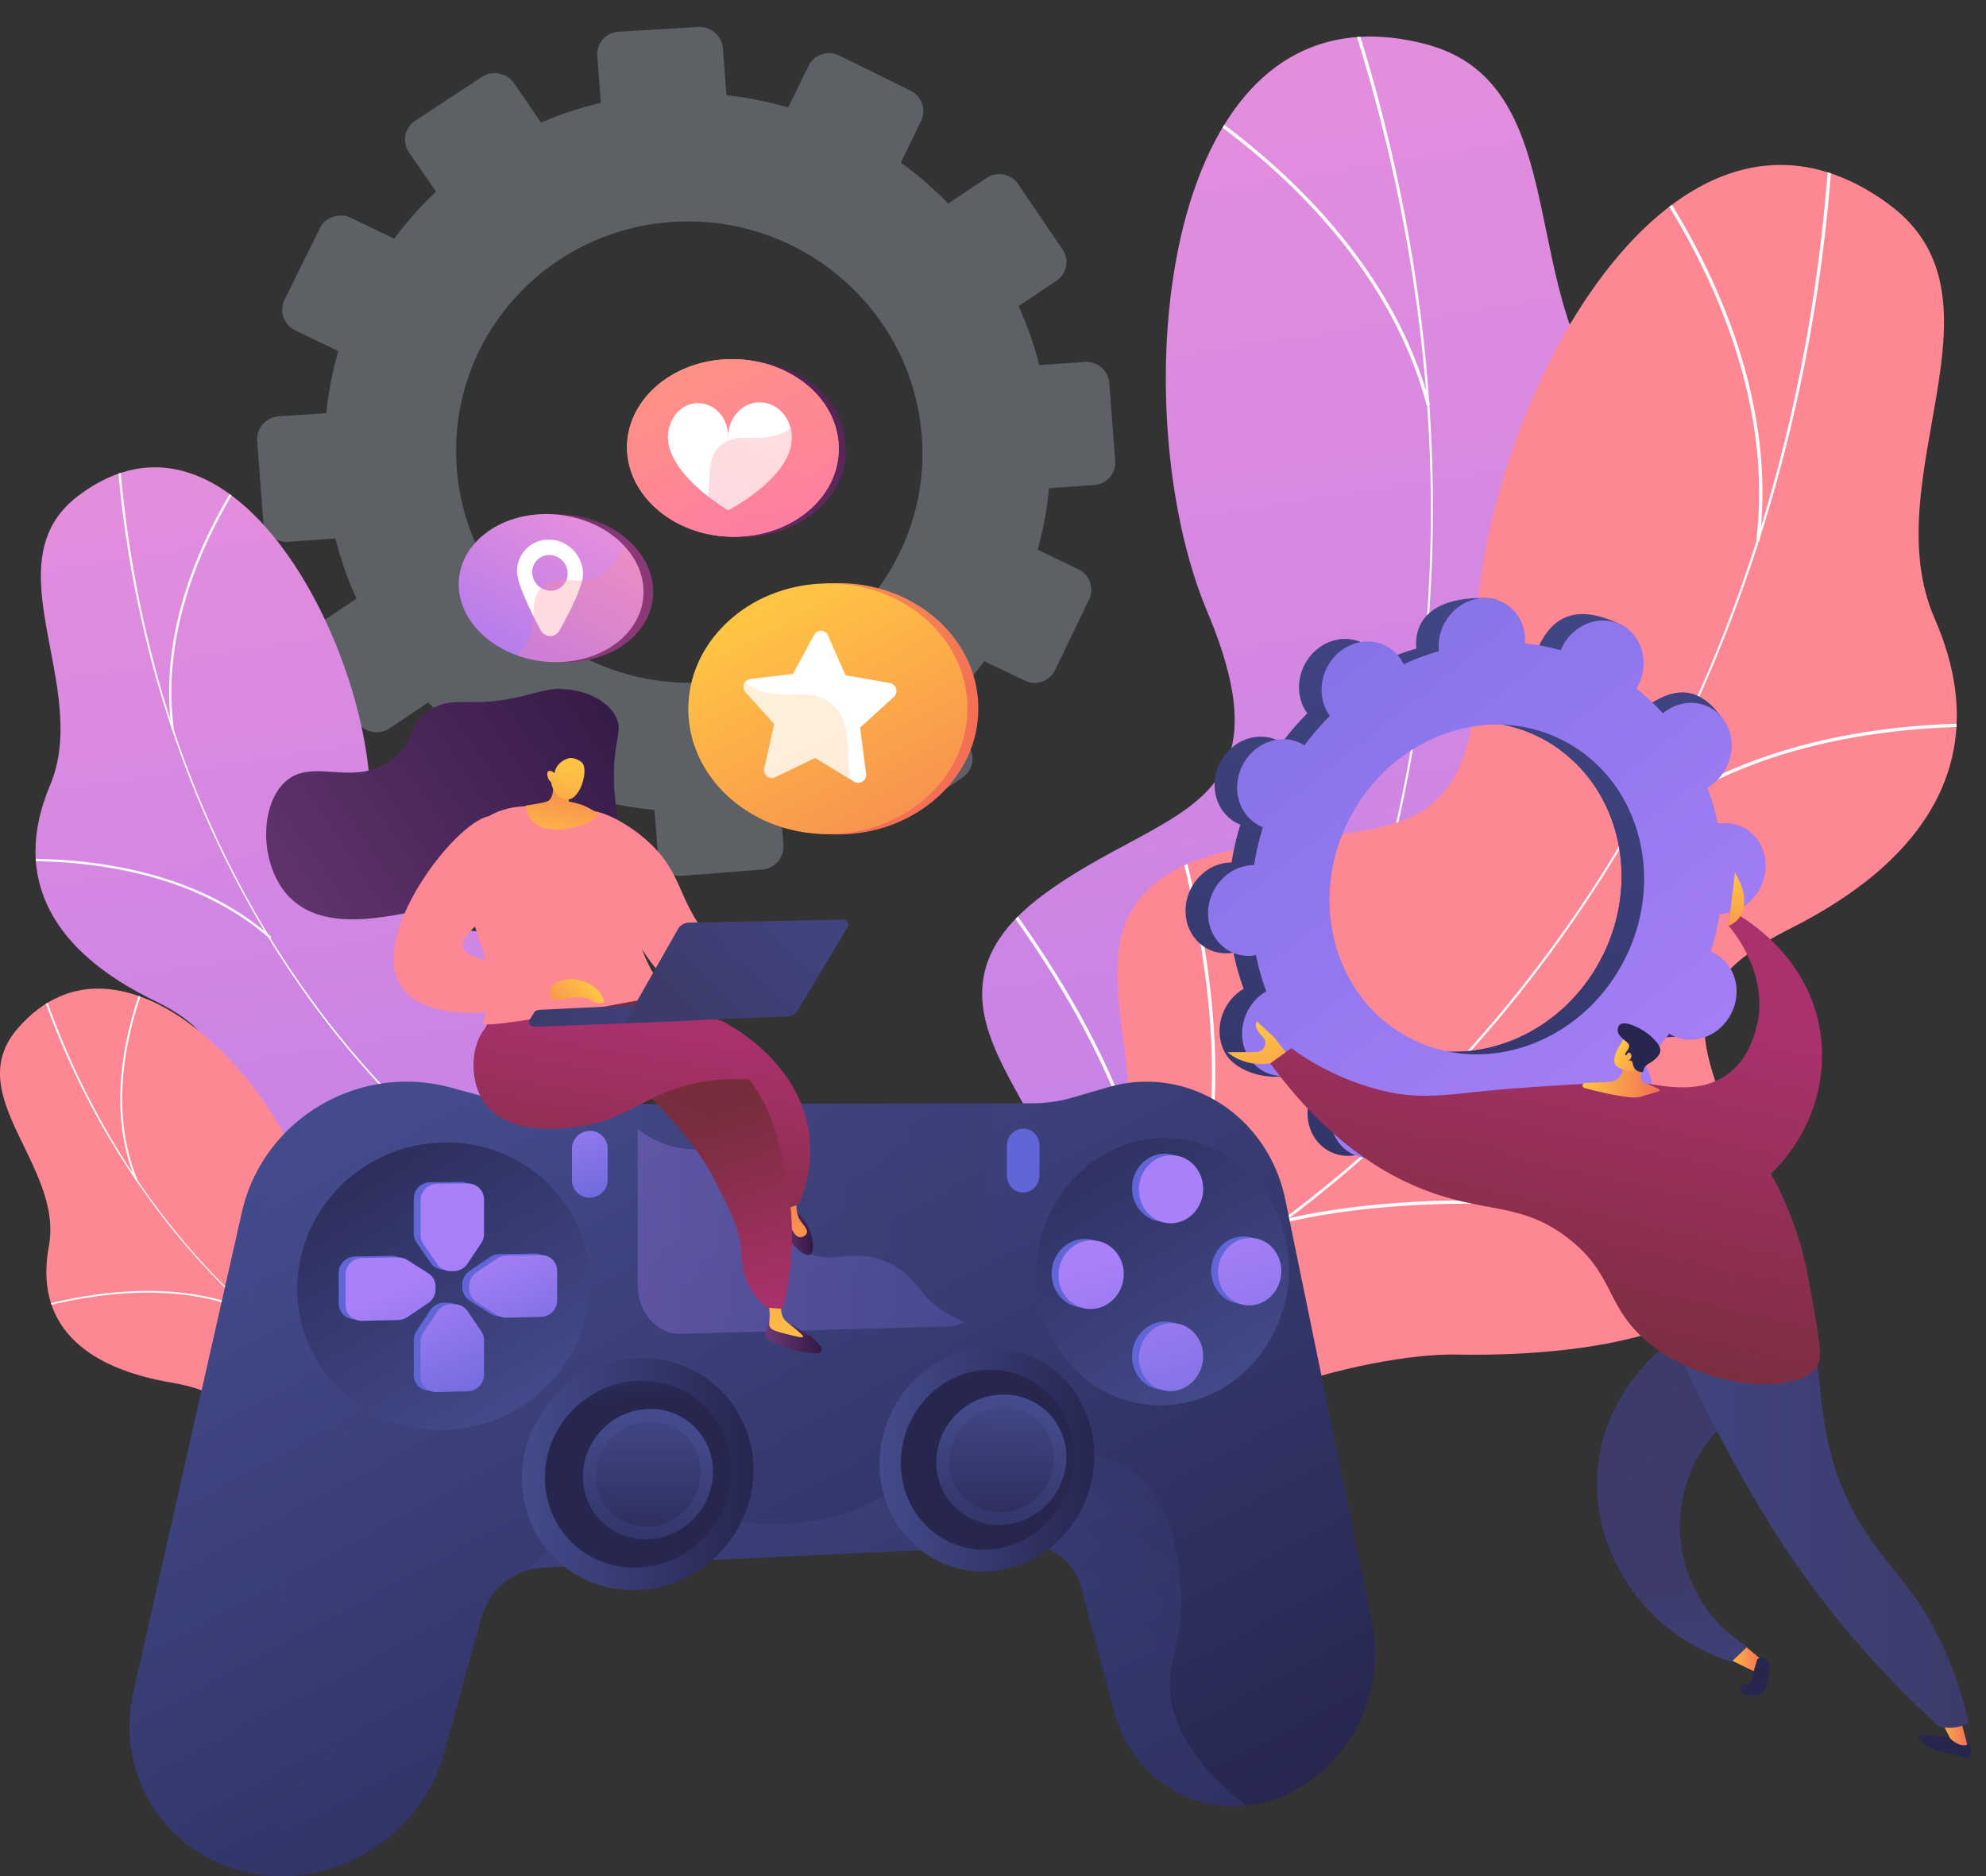 <svg xmlns="http://www.w3.org/2000/svg" xmlns:xlink="http://www.w3.org/1999/xlink" viewBox="0 0 2820.6 2663.99"><rect x="0" y="0" width="2820.6" height="2663.99" fill="#333333" stroke="none"/><defs><style>.cls-1{fill:url(#linear-gradient);}.cls-2{fill:#fe8794;}.cls-3{fill:none;}.cls-4{fill:url(#linear-gradient-2);}.cls-5{isolation:isolate;}.cls-6{fill:#bfc8d6;}.cls-21,.cls-30,.cls-38,.cls-44,.cls-45,.cls-6,.cls-74,.cls-75,.cls-83,.cls-89{opacity:0.3;}.cls-21,.cls-30,.cls-34,.cls-38,.cls-44,.cls-45,.cls-6,.cls-74,.cls-83,.cls-89{mix-blend-mode:multiply;}.cls-7,.cls-75{mix-blend-mode:soft-light;}.cls-8{clip-path:url(#clip-path);}.cls-9{fill:#fcfdfe;}.cls-10{clip-path:url(#clip-path-2);}.cls-11{clip-path:url(#clip-path-3);}.cls-12{clip-path:url(#clip-path-4);}.cls-13{clip-path:url(#clip-path-5);}.cls-14{fill:url(#linear-gradient-5);}.cls-15{fill:url(#linear-gradient-6);}.cls-16{fill:url(#linear-gradient-7);}.cls-17{fill:url(#linear-gradient-8);}.cls-18{fill:#26264f;}.cls-19{fill:url(#linear-gradient-9);}.cls-20{fill:url(#linear-gradient-10);}.cls-21{fill:url(#linear-gradient-11);}.cls-22{fill:url(#linear-gradient-12);}.cls-23{fill:url(#linear-gradient-13);}.cls-24{fill:url(#linear-gradient-14);}.cls-25{fill:url(#linear-gradient-15);}.cls-26{fill:url(#linear-gradient-16);}.cls-27{fill:url(#linear-gradient-17);}.cls-28{fill:url(#linear-gradient-18);}.cls-29{fill:url(#linear-gradient-19);}.cls-30{fill:url(#linear-gradient-20);}.cls-31{fill:url(#linear-gradient-21);}.cls-32{fill:url(#linear-gradient-22);}.cls-33{fill:#fff;}.cls-34{opacity:0.2;}.cls-35{fill:url(#linear-gradient-23);}.cls-36{fill:url(#linear-gradient-24);}.cls-37{fill:url(#linear-gradient-25);}.cls-39{fill:url(#linear-gradient-27);}.cls-40{fill:url(#linear-gradient-28);}.cls-41{fill:url(#linear-gradient-29);}.cls-42{fill:url(#linear-gradient-30);}.cls-43{fill:url(#linear-gradient-31);}.cls-44{fill:url(#linear-gradient-32);}.cls-45{fill:url(#linear-gradient-33);}.cls-46{fill:url(#linear-gradient-34);}.cls-47{fill:url(#linear-gradient-35);}.cls-48{fill:url(#linear-gradient-36);}.cls-49{fill:url(#linear-gradient-37);}.cls-50{fill:url(#linear-gradient-38);}.cls-51{fill:url(#linear-gradient-39);}.cls-52{fill:url(#linear-gradient-40);}.cls-53{fill:url(#linear-gradient-41);}.cls-54{fill:url(#linear-gradient-42);}.cls-55{fill:url(#linear-gradient-43);}.cls-56{fill:url(#linear-gradient-44);}.cls-57{fill:url(#linear-gradient-45);}.cls-58{fill:url(#linear-gradient-46);}.cls-59{fill:url(#linear-gradient-47);}.cls-60{fill:url(#linear-gradient-48);}.cls-61{fill:url(#linear-gradient-49);}.cls-62{fill:url(#linear-gradient-50);}.cls-63{fill:url(#linear-gradient-51);}.cls-64{fill:url(#linear-gradient-52);}.cls-65{fill:url(#linear-gradient-53);}.cls-66{fill:url(#linear-gradient-54);}.cls-67{fill:url(#linear-gradient-55);}.cls-68{fill:url(#linear-gradient-56);}.cls-69{fill:url(#linear-gradient-57);}.cls-70{fill:url(#linear-gradient-58);}.cls-71{fill:url(#linear-gradient-59);}.cls-72{fill:url(#linear-gradient-60);}.cls-73{fill:url(#linear-gradient-61);}.cls-74{fill:url(#linear-gradient-62);}.cls-75{fill:url(#linear-gradient-63);}.cls-76{fill:url(#linear-gradient-64);}.cls-77{fill:url(#linear-gradient-65);}.cls-78{fill:url(#linear-gradient-66);}.cls-79{fill:url(#linear-gradient-67);}.cls-80{fill:url(#linear-gradient-68);}.cls-81{fill:url(#linear-gradient-69);}.cls-82{fill:url(#linear-gradient-70);}.cls-83{fill:url(#linear-gradient-71);}.cls-84{fill:url(#linear-gradient-72);}.cls-85{fill:url(#linear-gradient-73);}.cls-86{fill:url(#linear-gradient-74);}.cls-87{fill:url(#linear-gradient-75);}.cls-88{fill:url(#linear-gradient-76);}.cls-89{fill:url(#linear-gradient-77);}.cls-90{fill:url(#linear-gradient-78);}</style><linearGradient id="linear-gradient" x1="419.23" y1="686.34" x2="835.53" y2="3347.7" gradientUnits="userSpaceOnUse"><stop offset="0" stop-color="#e38ddd"/><stop offset="1" stop-color="#9571f6"/></linearGradient><linearGradient id="linear-gradient-2" x1="1690.41" y1="164.11" x2="2301.28" y2="4069.27" xlink:href="#linear-gradient"/><clipPath id="clip-path" transform="translate(0 -14.28)"><path class="cls-1" d="M877.73,2003.63c15.3-3,46-22.85,51.82-31.33,39-56.46,118.78-157.43,110-229.42-1.49-12.29-57.35-20.32-65.79-31.16-34.37-13.76-47.15-16.41-73.4-45.54-77.49-86,75.85-266.12-118.57-314-142.41-35.06-257.41,20.4-255.87-197.39S331,552.54,111.38,718.05c-126,95,18.85,271.1-40.31,411.33-56.22,133.25,5.19,236.26,147.33,305.29s72.5,133.23,40.23,258.55c-38.76,150.53,189.84,162.56,295.85,159.11C639.86,1849.56,859.11,1900.08,877.73,2003.63Z"/></clipPath><clipPath id="clip-path-2" transform="translate(0 -14.28)"><path class="cls-2" d="M875.73,2259.31c11.68-5.3,32.51-26.18,35.62-33.6,20.7-49.38,65.83-139.77,45.53-190.75-3.47-8.71-49.6-3.13-58.34-9.35-30-3-40.72-2.35-67.09-18.33-77.84-47.15,11.43-210.64-152.82-205.84-120.3,3.52-201.95,67.77-241-92.21s-267.19-401.5-412.1-235.11c-83.16,95.48,65.2,194.87,43.84,309.8-20.3,109.22,47.83,172.13,174.2,193.57s82.57,82.8,79.94,181.28c-3.15,118.31,181.79,80.23,265.88,55.95C657.12,2195.17,841.71,2187.22,875.73,2259.31Z"/></clipPath><clipPath id="clip-path-3" transform="translate(0 -14.28)"><rect class="cls-3" x="1111.74" y="251.38" width="1963.91" height="1471.46" transform="translate(1091.87 3073.8) rotate(-89.6)"/></clipPath><clipPath id="clip-path-4" transform="translate(0 -14.28)"><path class="cls-4" d="M1712.71,2198.75c-21.87,4.45-73.37-5.13-85.77-13.16-82.49-53.47-243.43-143.53-271.22-243.66-4.75-17.1,64.85-58.29,70.08-77.26,38-37,53.48-47.52,72.31-100.47,55.59-156.32-246-311-14.7-480.71,169.44-124.34,352.08-113.78,230.9-401.4S1643.13-22.25,2024.49,76.85c218.87,56.87,123.32,369.38,278.39,522.74,147.35,145.74,122.35,315.76-28.14,484.94s-23.14,216.11,88.15,364.44c133.68,178.17-162.52,319.15-304.81,372.57C1943.49,1864.56,1680.73,2051.41,1712.71,2198.75Z"/></clipPath><clipPath id="clip-path-5" transform="translate(0 -14.28)"><path class="cls-2" d="M1608.17,2160.44c-22-4-66.28-31.89-74.83-43.94-56.87-80.17-173.12-223.36-161.92-326.67,1.92-17.65,81.81-30.18,93.69-45.88,49-20.36,67.25-24.38,104.32-66.62,109.45-124.68-113.61-379.89,164.08-452.08,203.4-52.88,369.2,24.45,362.94-287.58s268.22-866.58,585.92-633.51c182.33,133.77-22,388.8,65.39,588.63,83,189.89-3.06,338.62-205.44,440.17s-101.4,192.25-52.83,371.21c58.33,215-269,236.45-421,233.48C1946.15,1935.25,1632.92,2011.72,1608.17,2160.44Z"/></clipPath><linearGradient id="linear-gradient-5" x1="2174.63" y1="642.72" x2="1909.24" y2="2405.9" gradientUnits="userSpaceOnUse"><stop offset="0" stop-color="#444b8c"/><stop offset="1" stop-color="#26264f"/></linearGradient><linearGradient id="linear-gradient-6" x1="2352.88" y1="669.55" x2="2087.49" y2="2432.73" xlink:href="#linear-gradient-5"/><linearGradient id="linear-gradient-7" x1="2423.53" y1="1672.24" x2="1284.98" y2="230.09" gradientUnits="userSpaceOnUse"><stop offset="0" stop-color="#aa80f9"/><stop offset="1" stop-color="#6165d7"/></linearGradient><linearGradient id="linear-gradient-8" x1="2453.26" y1="2353.89" x2="2501.21" y2="2353.89" gradientUnits="userSpaceOnUse"><stop offset="0" stop-color="#ffc444"/><stop offset="1" stop-color="#f36f56"/></linearGradient><linearGradient id="linear-gradient-9" x1="2437.2" y1="2445.89" x2="2419.32" y2="2261.97" gradientUnits="userSpaceOnUse"><stop offset="0" stop-color="#40447e"/><stop offset="1" stop-color="#3c3b6b"/></linearGradient><linearGradient id="linear-gradient-10" x1="2747.53" y1="2466.14" x2="2794.03" y2="2466.14" xlink:href="#linear-gradient-8"/><linearGradient id="linear-gradient-11" x1="2453.83" y1="2444.27" x2="2435.95" y2="2260.35" xlink:href="#linear-gradient-9"/><linearGradient id="linear-gradient-12" x1="2380.22" y1="2173.49" x2="2795.95" y2="2173.49" xlink:href="#linear-gradient-9"/><linearGradient id="linear-gradient-13" x1="2467.01" y1="1468.25" x2="2350.78" y2="1986.8" gradientUnits="userSpaceOnUse"><stop offset="0" stop-color="#ab316d"/><stop offset="1" stop-color="#792d3d"/></linearGradient><linearGradient id="linear-gradient-14" x1="2263.94" y1="1422.74" x2="2147.72" y2="1941.28" xlink:href="#linear-gradient-13"/><linearGradient id="linear-gradient-15" x1="2459.72" y1="1253.07" x2="2477.92" y2="1414.96" xlink:href="#linear-gradient-8"/><linearGradient id="linear-gradient-16" x1="1775.59" y1="1473.11" x2="1824.44" y2="1657.98" xlink:href="#linear-gradient-8"/><linearGradient id="linear-gradient-17" x1="2247.62" y1="1545.85" x2="2357.22" y2="1545.85" xlink:href="#linear-gradient-8"/><linearGradient id="linear-gradient-18" x1="2300.95" y1="1501.43" x2="2361.06" y2="1526.4" xlink:href="#linear-gradient-8"/><linearGradient id="linear-gradient-19" x1="2297.86" y1="1508.87" x2="2357.96" y2="1533.84" xlink:href="#linear-gradient-8"/><linearGradient id="linear-gradient-20" x1="2319.36" y1="1435.16" x2="2203.13" y2="1953.7" xlink:href="#linear-gradient-13"/><linearGradient id="linear-gradient-21" x1="925.8" y1="489.87" x2="1219.84" y2="1079.94" xlink:href="#linear-gradient-8"/><linearGradient id="linear-gradient-22" x1="1098.71" y1="877.44" x2="1384.32" y2="1407.16" xlink:href="#linear-gradient-8"/><linearGradient id="linear-gradient-23" x1="1020.28" y1="912.65" x2="1297.74" y2="1469.44" xlink:href="#linear-gradient-8"/><linearGradient id="linear-gradient-24" x1="1267.8" y1="110.6" x2="817.51" y2="1236.34" gradientUnits="userSpaceOnUse"><stop offset="0" stop-color="#311944"/><stop offset="1" stop-color="#893976"/></linearGradient><linearGradient id="linear-gradient-25" x1="984.94" y1="546.45" x2="1192.13" y2="930.72" gradientUnits="userSpaceOnUse"><stop offset="0" stop-color="#ff9085"/><stop offset="1" stop-color="#fb6fbb"/></linearGradient><linearGradient id="linear-gradient-27" x1="-2354.23" y1="568.39" x2="-2151.14" y2="975.94" gradientTransform="matrix(-1, 0, 0, 1, -1201.99, 0)" xlink:href="#linear-gradient-25"/><linearGradient id="linear-gradient-28" x1="663.23" y1="817.78" x2="861.84" y2="864.7" xlink:href="#linear-gradient-24"/><linearGradient id="linear-gradient-29" x1="-2030.75" y1="763.86" x2="-1860.49" y2="1079.65" gradientTransform="matrix(-1, 0, 0, 1, -1201.99, 0)" xlink:href="#linear-gradient"/><linearGradient id="linear-gradient-30" x1="-2080.65" y1="784.72" x2="-1913.81" y2="1119.55" gradientTransform="matrix(-1, 0, 0, 1, -1201.99, 0)" xlink:href="#linear-gradient-25"/><linearGradient id="linear-gradient-31" x1="693.9" y1="1531.52" x2="1389.3" y2="2822.95" xlink:href="#linear-gradient-5"/><linearGradient id="linear-gradient-32" x1="905.64" y1="1744.65" x2="1406.18" y2="1744.65" xlink:href="#linear-gradient-9"/><linearGradient id="linear-gradient-33" x1="1477.6" y1="2187.41" x2="1820.44" y2="1834.83" xlink:href="#linear-gradient-5"/><linearGradient id="linear-gradient-34" x1="746.68" y1="2030.71" x2="460.98" y2="1565.79" xlink:href="#linear-gradient-5"/><linearGradient id="linear-gradient-35" x1="741.26" y1="2107.54" x2="1070.01" y2="2107.54" xlink:href="#linear-gradient-5"/><linearGradient id="linear-gradient-36" x1="876.69" y1="1832.87" x2="894.87" y2="2001.7" xlink:href="#linear-gradient-5"/><linearGradient id="linear-gradient-37" x1="927.93" y1="2036.79" x2="897.09" y2="2321.38" xlink:href="#linear-gradient-5"/><linearGradient id="linear-gradient-38" x1="921.84" y1="2002.36" x2="919.03" y2="2246.29" xlink:href="#linear-gradient-5"/><linearGradient id="linear-gradient-39" x1="1249.2" y1="2087.01" x2="1554.18" y2="2087.01" xlink:href="#linear-gradient-5"/><linearGradient id="linear-gradient-40" x1="1369.18" y1="1779.84" x2="1387.36" y2="1948.66" xlink:href="#linear-gradient-5"/><linearGradient id="linear-gradient-41" x1="1429.81" y1="2016.31" x2="1398.97" y2="2300.9" xlink:href="#linear-gradient-5"/><linearGradient id="linear-gradient-42" x1="1423.72" y1="1981.87" x2="1420.91" y2="2225.8" xlink:href="#linear-gradient-5"/><linearGradient id="linear-gradient-43" x1="802.48" y1="1565.31" x2="864.82" y2="1746.47" xlink:href="#linear-gradient-7"/><linearGradient id="linear-gradient-44" x1="1354.48" y1="1375.38" x2="1416.82" y2="1556.54" xlink:href="#linear-gradient-7"/><linearGradient id="linear-gradient-45" x1="841.27" y1="1945.89" x2="791.27" y2="1897.85" xlink:href="#linear-gradient-7"/><linearGradient id="linear-gradient-46" x1="746.1" y1="2044.92" x2="696.1" y2="1996.87" xlink:href="#linear-gradient-7"/><linearGradient id="linear-gradient-47" x1="745.9" y1="2045.13" x2="695.9" y2="1997.08" xlink:href="#linear-gradient-7"/><linearGradient id="linear-gradient-48" x1="840.84" y1="1946.34" x2="790.84" y2="1898.29" xlink:href="#linear-gradient-7"/><linearGradient id="linear-gradient-49" x1="665.57" y1="1791.86" x2="770.76" y2="2015.23" xlink:href="#linear-gradient-7"/><linearGradient id="linear-gradient-50" x1="588.34" y1="1828.23" x2="693.53" y2="2051.6" xlink:href="#linear-gradient-7"/><linearGradient id="linear-gradient-51" x1="550.78" y1="1845.92" x2="655.97" y2="2069.29" xlink:href="#linear-gradient-7"/><linearGradient id="linear-gradient-52" x1="702.07" y1="1774.67" x2="807.26" y2="1998.04" xlink:href="#linear-gradient-7"/><linearGradient id="linear-gradient-53" x1="1760.7" y1="1998.66" x2="1456.82" y2="1502.57" xlink:href="#linear-gradient-5"/><linearGradient id="linear-gradient-54" x1="1900.23" y1="1947.58" x2="1832.06" y2="1879.4" xlink:href="#linear-gradient-7"/><linearGradient id="linear-gradient-55" x1="1781.08" y1="2066.73" x2="1712.9" y2="1998.55" xlink:href="#linear-gradient-7"/><linearGradient id="linear-gradient-56" x1="1782.83" y1="2064.98" x2="1714.65" y2="1996.81" xlink:href="#linear-gradient-7"/><linearGradient id="linear-gradient-57" x1="1897.57" y1="1950.24" x2="1829.4" y2="1882.06" xlink:href="#linear-gradient-7"/><linearGradient id="linear-gradient-58" x1="1680.73" y1="1763.15" x2="1803.45" y2="2183.91" xlink:href="#linear-gradient-7"/><linearGradient id="linear-gradient-59" x1="1616.67" y1="1781.83" x2="1739.39" y2="2202.59" xlink:href="#linear-gradient-7"/><linearGradient id="linear-gradient-60" x1="1543.52" y1="1803.16" x2="1666.24" y2="2223.93" xlink:href="#linear-gradient-7"/><linearGradient id="linear-gradient-61" x1="1752.22" y1="1742.29" x2="1874.94" y2="2163.06" xlink:href="#linear-gradient-7"/><linearGradient id="linear-gradient-62" x1="234.5" y1="1778.89" x2="929.9" y2="3070.33" xlink:href="#linear-gradient-5"/><linearGradient id="linear-gradient-63" x1="905.64" y1="1762.88" x2="1406.18" y2="1762.88" xlink:href="#linear-gradient-7"/><linearGradient id="linear-gradient-64" x1="-4649.33" y1="977.39" x2="-4054.27" y2="1381.58" gradientTransform="matrix(-1, 0, 0, 1, -3745.13, 0)" gradientUnits="userSpaceOnUse"><stop offset="0" stop-color="#311944"/><stop offset="1" stop-color="#6b3976"/></linearGradient><linearGradient id="linear-gradient-65" x1="-4912.5" y1="1911.5" x2="-4832.36" y2="1911.5" xlink:href="#linear-gradient-64"/><linearGradient id="linear-gradient-66" x1="-4874.71" y1="1943.08" x2="-4755.14" y2="1584.39" gradientTransform="matrix(-1, 0, 0, 1, -3745.13, 0)" xlink:href="#linear-gradient-8"/><linearGradient id="linear-gradient-67" x1="-4899.74" y1="1764.35" x2="-4850.73" y2="1764.35" xlink:href="#linear-gradient-64"/><linearGradient id="linear-gradient-68" x1="-4928.15" y1="1898.93" x2="-4848.12" y2="1658.84" gradientTransform="matrix(-1, 0, 0, 1, -3745.13, 0)" xlink:href="#linear-gradient-8"/><linearGradient id="linear-gradient-69" x1="-4829.54" y1="1494.43" x2="-4769.85" y2="1839.53" gradientTransform="matrix(-1, 0, 0, 1, -3745.13, 0)" xlink:href="#linear-gradient-13"/><linearGradient id="linear-gradient-70" x1="-4745.24" y1="1903.42" x2="-4660.36" y2="1634.8" gradientTransform="matrix(-1, 0, 0, 1, -3745.13, 0)" xlink:href="#linear-gradient-13"/><linearGradient id="linear-gradient-71" x1="-4745.23" y1="1903.42" x2="-4660.35" y2="1634.81" gradientTransform="matrix(-1, 0, 0, 1, -3745.13, 0)" xlink:href="#linear-gradient-13"/><linearGradient id="linear-gradient-72" x1="-4625.8" y1="1459.6" x2="-4566.24" y2="1803.9" gradientTransform="matrix(-1, 0, 0, 1, -3745.13, 0)" xlink:href="#linear-gradient-13"/><linearGradient id="linear-gradient-73" x1="5591.58" y1="401.72" x2="5596.98" y2="258.11" gradientTransform="translate(-4645.2 -167.93) rotate(10.28)" xlink:href="#linear-gradient-8"/><linearGradient id="linear-gradient-74" x1="5589.9" y1="274.94" x2="5587.59" y2="460.87" gradientTransform="translate(-4645.2 -167.93) rotate(10.28)" xlink:href="#linear-gradient-8"/><linearGradient id="linear-gradient-75" x1="-3217.79" y1="1455.1" x2="-2986.58" y2="1455.1" gradientTransform="matrix(-1, 0, 0, 1, -2235.14, 0)" xlink:href="#linear-gradient-9"/><linearGradient id="linear-gradient-76" x1="-3365.65" y1="1309.25" x2="-3214.06" y2="1459.63" gradientTransform="matrix(-1, 0, 0, 1, -2235.14, 0)" xlink:href="#linear-gradient-9"/><linearGradient id="linear-gradient-77" x1="-3365.65" y1="1309.25" x2="-3214.06" y2="1459.63" gradientTransform="matrix(-1, 0, 0, 1, -2235.14, 0)" xlink:href="#linear-gradient-9"/><linearGradient id="linear-gradient-78" x1="3869.6" y1="1409.51" x2="3792.74" y2="1481.94" gradientTransform="translate(-3031.74)" xlink:href="#linear-gradient-8"/></defs><g class="cls-5"><g id="Layer_2" data-name="Layer 2"><g id="Illustration"><path class="cls-6" d="M1540.94,528.2l-64.9,4.38a505.5,505.5,0,0,0-29.37-83.6l53.84-36.14a31.93,31.93,0,0,0,8.43-44.57l-62.79-92.39a32.56,32.56,0,0,0-44.89-9l-54.56,36.41a522.38,522.38,0,0,0-67.32-58.14l28.78-59.08c7.75-15.93,1-35.28-15.17-43.22L1191.88,93.12c-16.2-8-35.66-1.5-43.46,14.46l-29,59.26a518.72,518.72,0,0,0-87.66-17.35l-5-66.47a33.21,33.21,0,0,0-35.09-30.38l-113,6.66a32,32,0,0,0-30.34,34.34l5.06,66.66a513.87,513.87,0,0,0-85,28l-38.11-55.58a33.63,33.63,0,0,0-46-9.19l-94.58,62.12A32.07,32.07,0,0,0,581,230.82l38.25,55.58a511.1,511.1,0,0,0-59.35,66.87l-61.2-29.56c-16.57-8-36.49-1.38-44.49,14.8l-50.06,101.3c-8,16.22-1.05,35.84,15.57,43.81l60.75,29.16a500.34,500.34,0,0,0-17.11,88.11l-67.26,4.54c-18.41,1.24-32.24,16.88-30.87,34.94l8.56,112.88c1.37,18,17.42,31.63,35.83,30.33l66.71-4.69a505.68,505.68,0,0,0,29.93,85.37l-54.88,36.63a32.33,32.33,0,0,0-8.79,45.48l64.84,93.39a33.65,33.65,0,0,0,46.26,8.54l54.45-36.54a522.22,522.22,0,0,0,69.47,59l-28.45,58.21a32.34,32.34,0,0,0,15.47,43.54l103,48.5a33.33,33.33,0,0,0,44.08-15.4l28.09-57.67a518.2,518.2,0,0,0,89.79,16.37l4.83,63.75a32.56,32.56,0,0,0,35.21,29.82l112.85-8.9a32.66,32.66,0,0,0,30.14-34.88l-4.82-63.56a514.07,514.07,0,0,0,85.51-29.78l36,52.35a32.59,32.59,0,0,0,45.19,8.35l92.55-63.1a32.2,32.2,0,0,0,8.48-44.85l-36.12-52.67A511.11,511.11,0,0,0,1397.68,953l57.75,27.72a32.29,32.29,0,0,0,43.06-15l48.2-100.05a32.21,32.21,0,0,0-15.08-42.95l-57.86-28a500.21,500.21,0,0,0,16.09-87.22l64.37-4.53a31.92,31.92,0,0,0,29.63-34.29l-8.39-110.65A32.47,32.47,0,0,0,1540.94,528.2Zm-585-198.81c181.89-11.55,339.58,124.63,353.2,304.11s-121.87,335.87-303.61,349.38c-182.83,13.6-343-122.4-356.8-303.85S773,341,955.93,329.39Z" transform="translate(0 -14.28)"/><g class="cls-7"><path class="cls-1" d="M877.73,2003.63c15.3-3,46-22.85,51.82-31.33,39-56.46,118.78-157.43,110-229.42-1.49-12.29-57.35-20.32-65.79-31.16-34.37-13.76-47.15-16.41-73.4-45.54-77.49-86,75.85-266.12-118.57-314-142.41-35.06-257.41,20.4-255.87-197.39S331,552.54,111.38,718.05c-126,95,18.85,271.1-40.31,411.33-56.22,133.25,5.19,236.26,147.33,305.29s72.5,133.23,40.23,258.55c-38.76,150.53,189.84,162.56,295.85,159.11C639.86,1849.56,859.11,1900.08,877.73,2003.63Z" transform="translate(0 -14.28)"/><g class="cls-8"><path class="cls-9" d="M983,1863.94l1.27-3.07C512.74,1666.29,207.74,1213,168.41,648.39l-3.31.23c18.64,267.6,100.36,519.7,236.31,729.05C544.34,1597.76,745.46,1765.91,983,1863.94Z" transform="translate(0 -14.28)"/><path class="cls-9" d="M235.34,1753.94c129.62-51.64,350.86-66.59,493.18-33.31l.75-3.23c-142.88-33.4-365-18.39-495.16,33.46Z" transform="translate(0 -14.28)"/><path class="cls-9" d="M890.9,1824.68l2.06-2.59c-59.45-47.31-92.7-122.86-98.82-224.54-4.49-74.55,5.44-161.16,29.51-257.43l-3.22-.8c-24.15,96.59-34.11,183.54-29.6,258.43C797,1700.41,830.68,1776.76,890.9,1824.68Z" transform="translate(0 -14.28)"/><path class="cls-9" d="M383.27,1347.2l2.19-2.48C278,1249.78,128.27,1231.91,21.58,1233.64l.06,3.31C127.74,1235.23,276.6,1253,383.27,1347.2Z" transform="translate(0 -14.28)"/><path class="cls-9" d="M243.66,1050.12l3.29-.45C225.29,889.59,309,742.13,360.84,668.48l-2.71-1.91C306,740.62,221.86,888.91,243.66,1050.12Z" transform="translate(0 -14.28)"/></g></g><g class="cls-7"><path class="cls-2" d="M875.73,2259.31c11.68-5.3,32.51-26.18,35.62-33.6,20.7-49.38,65.83-139.77,45.53-190.75-3.47-8.71-49.6-3.13-58.34-9.35-30-3-40.72-2.35-67.09-18.33-77.84-47.15,11.43-210.64-152.82-205.84-120.3,3.52-201.95,67.77-241-92.21s-267.19-401.5-412.1-235.11c-83.16,95.48,65.2,194.87,43.84,309.8-20.3,109.22,47.83,172.13,174.2,193.57s82.57,82.8,79.94,181.28c-3.15,118.31,181.79,80.23,265.88,55.95C657.12,2195.17,841.71,2187.22,875.73,2259.31Z" transform="translate(0 -14.28)"/><g class="cls-10"><path class="cls-9" d="M934.06,2135.3l.44-2.5c-412.86-45.9-740.43-315.6-876.25-721.45l-2.6.85c64.37,192.34,176.29,360.38,323.66,486C534.23,2030.18,726.06,2112.18,934.06,2135.3Z" transform="translate(0 -14.28)"/><path class="cls-9" d="M316.14,2208.06c94.05-64.45,268.11-120.79,388-125.6v-2.52c-120.37,4.83-295.13,61.41-389.56,126.12Z" transform="translate(0 -14.28)"/><path class="cls-9" d="M853.17,2125.42l1.16-2.32c-56.25-22.48-96.79-71-120.49-144.32-17.37-53.74-25.45-119.27-24-194.77l-2.71.07c-1.45,75.76,6.67,141.54,24.12,195.52C755.16,2053.59,796.18,2102.65,853.17,2125.42Z" transform="translate(0 -14.28)"/><path class="cls-9" d="M359.17,1879.55l1.3-2.27C257,1829.73,134.05,1847.35,49.1,1870.5l.66,2.42C134.24,1849.89,256.5,1832.35,359.17,1879.55Z" transform="translate(0 -14.28)"/><path class="cls-9" d="M192.67,1690.41l2.54-1C148.3,1576.5,188,1451.22,215.76,1386.6l-2.52-.84C185.28,1450.73,145.43,1576.71,192.67,1690.41Z" transform="translate(0 -14.28)"/></g></g><g class="cls-11"><g class="cls-7"><path class="cls-4" d="M1712.71,2198.75c-21.87,4.45-73.37-5.13-85.77-13.16-82.49-53.47-243.43-143.53-271.22-243.66-4.75-17.1,64.85-58.29,70.08-77.26,38-37,53.48-47.52,72.31-100.47,55.59-156.32-246-311-14.7-480.71,169.44-124.34,352.08-113.78,230.9-401.4S1643.13-22.25,2024.49,76.85c218.87,56.87,123.32,369.38,278.39,522.74,147.35,145.74,122.35,315.76-28.14,484.94s-23.14,216.11,88.15,364.44c133.68,178.17-162.52,319.15-304.81,372.57C1943.49,1864.56,1680.73,2051.41,1712.71,2198.75Z" transform="translate(0 -14.28)"/><g class="cls-12"><path class="cls-9" d="M1496.84,2071.32l-3.34-3.36C2011.6,1552.3,2167.62,785.14,1910.86,15.78l4.5-1.5c121.69,364.62,151.36,743.21,85.81,1094.86C1932.25,1478.82,1757.86,1811.54,1496.84,2071.32Z" transform="translate(0 -14.28)"/><path class="cls-9" d="M2427,1516.65c-199.92,2.5-501.12,103.73-671.42,225.65l-2.76-3.86c171-122.4,473.38-224,674.12-226.54Z" transform="translate(0 -14.28)"/><path class="cls-9" d="M1597.39,1968.93l-4.15-2.31c52.86-95.17,55.57-213.41,8.06-351.43-34.84-101.2-95.36-210.49-179.9-324.82l3.82-2.82c84.82,114.72,145.57,224.43,180.57,326.09C1653.75,1753,1650.93,1872.53,1597.39,1968.93Z" transform="translate(0 -14.28)"/><path class="cls-9" d="M2008.53,1058.86l-4.26-2.09c90.41-184.52,278.94-290.09,421.18-346.17l1.74,4.42C2285.73,770.79,2098.27,875.71,2008.53,1058.86Z" transform="translate(0 -14.28)"/><path class="cls-9" d="M2030.93,589l-4.59,1.21C1967.46,366.36,1775.92,216.85,1667,147.65l2.55-4C1779.05,213.22,1971.63,363.58,2030.93,589Z" transform="translate(0 -14.28)"/></g></g><g class="cls-7"><path class="cls-2" d="M1608.17,2160.44c-22-4-66.28-31.89-74.83-43.94-56.87-80.17-173.12-223.36-161.92-326.67,1.92-17.65,81.81-30.18,93.69-45.88,49-20.36,67.25-24.38,104.32-66.62,109.45-124.68-113.61-379.89,164.08-452.08,203.4-52.88,369.2,24.45,362.94-287.58s268.22-866.58,585.92-633.51c182.33,133.77-22,388.8,65.39,588.63,83,189.89-3.06,338.62-205.44,440.17s-101.4,192.25-52.83,371.21c58.33,215-269,236.45-421,233.48C1946.15,1935.25,1632.92,2011.72,1608.17,2160.44Z" transform="translate(0 -14.28)"/><g class="cls-13"><path class="cls-9" d="M1454.71,1962.23l-1.87-4.37c672-287.56,1100.65-942.68,1146.53-1752.45l4.74.27C2582.36,589.45,2470,952.19,2279,1254.68,2078.33,1572.69,1793.28,1817.36,1454.71,1962.23Z" transform="translate(0 -14.28)"/><path class="cls-9" d="M2524,1790.74c-186.68-71.59-504-88.9-707.26-38.58l-1.14-4.61c204.1-50.51,522.65-33.12,710.1,38.75Z" transform="translate(0 -14.28)"/><path class="cls-9" d="M1586,1904.27l-3-3.68c84.3-68.89,130.54-177.75,137.42-323.55,5-106.92-10.78-230.83-47.05-368.32l4.59-1.21c36.39,138,52.28,262.36,47.21,369.75C1718.19,1724.47,1671.38,1834.49,1586,1904.27Z" transform="translate(0 -14.28)"/><path class="cls-9" d="M2304.47,1210.69l-3.19-3.51c152.22-138,366.43-166.41,519.32-165.93V1046C2668.53,1045.52,2455.56,1073.69,2304.47,1210.69Z" transform="translate(0 -14.28)"/><path class="cls-9" d="M2499,782.43l-4.71-.58c28.06-229.78-94.63-439.51-170.26-544.08l3.84-2.78C2403.9,340.12,2527.25,551,2499,782.43Z" transform="translate(0 -14.28)"/></g></g></g><path class="cls-14" d="M2343.19,1480.81c29.77,15.12,67.17,1.24,83.54-31s5.5-70.62-24.27-85.74c-1.55-.78-3.12-1.44-4.7-2.07a378.08,378.08,0,0,0,12.5-53.8c1.71,0,3.42,0,5.16-.18,34-3,60.92-34.24,60.21-69.72s-28.82-61.78-62.79-58.75c-1.77.16-3.52.44-5.25.75a346.77,346.77,0,0,0-14.54-51.37c1.56-.92,3.11-1.86,4.63-2.93,29.06-20.35,38.35-60.54,20.75-89.74s-55.42-36.38-84.48-16c-1.49,1-2.89,2.17-4.27,3.31A306.81,306.81,0,0,0,2292,988.38c1-1.57,1.9-3.16,2.75-4.83,16.36-32.23,37.75-67.45,7.75-82.09-69.41-33.88-99.19-4.88-115.56,27.36-.85,1.66-1.58,3.36-2.28,5.06a307.22,307.22,0,0,0-50.64-9.67c.11-1.79.19-3.58.15-5.4-.71-35.48,9.82-54.67-24.28-55.33-74.34-1.45-99.43,30.82-98.71,66.29,0,1.86.19,3.67.37,5.47a346.53,346.53,0,0,0-50,18.57c-.78-1.58-1.58-3.15-2.5-4.68-17.6-29.21-55.42-36.38-84.48-16s-38.35,60.54-20.75,89.75c.9,1.5,1.89,2.89,2.89,4.27a377.91,377.91,0,0,0-36.06,41.84c-1.44-.9-2.9-1.79-4.44-2.57-29.77-15.11-67.17-1.24-83.54,31s-5.5,70.62,24.27,85.73c1.55.79,3.12,1.45,4.7,2.07a378.4,378.4,0,0,0-12.5,53.8c-1.71,0-3.42,0-5.16.19-34,3-60.92,34.24-60.21,69.71s28.82,61.78,62.79,58.75c1.77-.16,3.52-.44,5.25-.75a346.89,346.89,0,0,0,14.54,51.38c-1.56.91-3.11,1.86-4.63,2.92-29.06,20.36-38.35,60.54-20.75,89.75s75.86,42.77,104.92,22.42c1.48-1-17.55-8.57-16.17-9.71a307.51,307.51,0,0,0,37.69,35.17c-1,1.57-1.9,3.16-2.75,4.83-16.36,32.24-5.5,70.62,24.27,85.74s67.17,1.23,83.54-31c.85-1.67,1.58-3.37,2.28-5.06a307.19,307.19,0,0,0,50.64,9.66c-.11,1.79-.19,3.59-.15,5.41.71,35.47,28.82,61.77,62.78,58.75s60.93-34.24,60.21-69.72c0-1.85-.19-3.66-.37-5.46a346.14,346.14,0,0,0,50-18.58c.78,1.58,1.58,3.16,2.5,4.68,17.6,29.21,55.42,36.38,84.48,16s38.35-60.54,20.75-89.74c-.9-1.5-1.89-2.9-2.89-4.28a377.8,377.8,0,0,0,36.06-41.83C2340.19,1479.15,2341.65,1480,2343.19,1480.81Zm-371.11,4.71c-108.09-54.88-147.54-194.24-88.12-311.28s195.22-167.43,303.3-112.55,147.54,194.25,88.12,311.28S2080.16,1540.4,1972.08,1485.52Z" transform="translate(0 -14.28)"/><path class="cls-15" d="M2415.42,1308c34-3,60.92-34.24,60.21-69.72s-28.82-61.78-62.79-58.75c-1.77.16-3.52.44-5.25.75a346.77,346.77,0,0,0-14.54-51.37c1.56-.92,3.11-1.86,4.63-2.93,29.06-20.35,65-69.55,44.51-96.79-38.91-51.72-79.18-29.33-108.24-9-1.49,1-2.89,2.17-4.27,3.31A306.81,306.81,0,0,0,2292,988.38c1-1.57,1.9-3.16,2.75-4.83a67.67,67.67,0,0,0,3.81-53.33q-42.11,74.1-83,148.89c86.23,63.18,113.68,187.71,59.78,293.87-45.67,90-136.47,140.47-225.12,134.14-4,10.26-7.84,20.57-12.07,30.72-11.49,27.57-24.55,54.56-37.62,81.52q12.33,2.33,24.76,3.64c-.11,1.79-.19,3.59-.15,5.41.71,35.47,22.24,65.61,83.8,62.35,34.05-1.81,39.9-37.84,39.19-73.32,0-1.85-.19-3.66-.37-5.46a346.14,346.14,0,0,0,50-18.58c.78,1.58,1.58,3.16,2.5,4.68,17.6,29.21,78.65,41.62,107.71,21.26s15.12-65.78-2.48-95c-.9-1.5-1.89-2.9-2.89-4.28a377.8,377.8,0,0,0,36.06-41.83c1.44.9,2.9,1.78,4.44,2.56,29.77,15.12,67.17,1.24,83.54-31s5.5-70.63-24.27-85.74c-1.55-.78-3.12-1.44-4.7-2.07a378.27,378.27,0,0,0,12.5-53.79C2412,1308.21,2413.68,1308.18,2415.42,1308Z" transform="translate(0 -14.28)"/><path class="cls-16" d="M2375.21,1484.46c29.77,15.11,67.17,1.23,83.54-31s5.5-70.62-24.27-85.74c-1.55-.78-3.12-1.44-4.7-2.07a378.27,378.27,0,0,0,12.5-53.79c1.7,0,3.42,0,5.16-.19,34-3,60.92-34.24,60.21-69.72s-28.82-61.77-62.79-58.75c-1.77.16-3.52.44-5.25.75a346.77,346.77,0,0,0-14.54-51.37c1.56-.92,3.11-1.86,4.63-2.92,29.06-20.36,38.35-60.54,20.75-89.75s-55.42-36.38-84.48-16c-1.49,1-2.89,2.17-4.27,3.31A306.81,306.81,0,0,0,2324,992c1-1.57,1.9-3.16,2.75-4.83,16.36-32.23,5.5-70.62-24.27-85.73s-67.17-1.24-83.54,31c-.85,1.67-1.58,3.36-2.28,5.06a306.16,306.16,0,0,0-50.64-9.66c.11-1.8.19-3.59.15-5.41-.71-35.47-28.82-61.78-62.78-58.75s-60.93,34.24-60.21,69.71c0,1.86.19,3.67.37,5.47a346.14,346.14,0,0,0-50,18.58c-.78-1.59-1.58-3.16-2.5-4.69-17.6-29.2-55.42-36.38-84.48-16s-38.35,60.54-20.75,89.75c.9,1.5,1.89,2.9,2.89,4.28a377.8,377.8,0,0,0-36.06,41.83c-1.44-.9-2.9-1.78-4.44-2.57-29.77-15.11-67.17-1.23-83.54,31s-5.5,70.62,24.27,85.74c1.54.78,3.12,1.44,4.7,2.07a378,378,0,0,0-12.5,53.79c-1.71,0-3.42,0-5.16.19-34,3-60.92,34.24-60.21,69.71s28.82,61.78,62.79,58.75c1.77-.16,3.52-.44,5.25-.74a346.77,346.77,0,0,0,14.54,51.37c-1.56.91-3.11,1.86-4.63,2.92-29.06,20.36-38.35,60.54-20.75,89.75s55.42,36.38,84.48,16c1.48-1,2.89-2.17,4.27-3.31a306.73,306.73,0,0,0,37.69,35.17c-1,1.58-1.9,3.17-2.75,4.84-16.36,32.23-5.5,70.61,24.27,85.73s67.17,1.24,83.54-31c.85-1.67,1.58-3.36,2.28-5.06a307.19,307.19,0,0,0,50.64,9.66c-.11,1.79-.19,3.59-.15,5.41.71,35.47,28.82,61.77,62.78,58.75s60.92-34.24,60.21-69.72c0-1.85-.19-3.66-.37-5.46a346.58,346.58,0,0,0,50-18.58c.78,1.58,1.58,3.16,2.5,4.68,17.6,29.21,55.42,36.38,84.48,16s38.35-60.54,20.75-89.75c-.9-1.5-1.89-2.9-2.89-4.28a377.8,377.8,0,0,0,36.06-41.83C2372.21,1482.79,2373.67,1483.67,2375.21,1484.46Zm-371.11,4.7c-108.09-54.88-147.55-194.24-88.12-311.28s195.21-167.43,303.3-112.55,147.54,194.25,88.12,311.29S2112.18,1544,2004.1,1489.16Z" transform="translate(0 -14.28)"/><polygon class="cls-17" points="2453.26 2354.72 2494.21 2374.72 2501.21 2356.22 2473.62 2333.06 2453.26 2354.72"/><path class="cls-18" d="M2494.85,2373a6.06,6.06,0,0,1,6.48-4.76,13.58,13.58,0,0,1,8.62,3.74c4.48,4.71,3.16,11.95.72,25-2.33,12.39-3.6,18.65-9,22.36s-11.87,2.95-16.53,2.43c-4.27-.48-11-1.24-13.08-5.89a7.63,7.63,0,0,1,.36-6.93c2.87-4.38,9.73-1.66,13.85-6.2.66-.71,1.15-1.51,2.5-7.36C2491.85,2382,2493.54,2379,2494.85,2373Z" transform="translate(0 -14.28)"/><path class="cls-19" d="M2380.22,1912.93c-13.51,9.48-100.71,72.83-111.11,186.79-8,87.39,34.11,150.74,46.48,168.77,50.4,73.44,121.56,98.49,143.66,105.33l22.26-21.29a201,201,0,0,1,36.65-360.1c3.77-8.46,17.39-41.47,2.87-67C2502.33,1892.42,2440.88,1878.76,2380.22,1912.93Z" transform="translate(0 -14.28)"/><path class="cls-18" d="M2795.24,2488.26l3.9,6.25c0,10.68.18,19.69-9.76,15.81-9.7-3.79-35.14-9-40.77-11.31-12-4.89-23.49-13.22-24.48-18.79s33.11,0,43.76.23S2795.24,2488.26,2795.24,2488.26Z" transform="translate(0 -14.28)"/><path class="cls-20" d="M2780.36,2439.82,2794,2491.5s-8.78,5.18-24-8.43l-22.48-43.25Z" transform="translate(0 -14.28)"/><path class="cls-21" d="M2518.16,1992.43c3.77-8.46,17.39-41.47,2.87-67-17.72-31.24-73.86-45.07-131.32-17.33,13.1,37.45,9,58,.09,70-13.61,18.36-39,17.64-44.06,37.35-5.72,22.31,23.26,37,17.24,58.44-5.39,19.2-30.62,14.14-46.94,36.4-19.57,26.7-14.48,76.58,9.58,103.45,18.6,20.77,39.16,17.32,50.77,41.19,9.13,18.76-1.37,25.4,6.71,42.15,14.3,29.63,53.55,21.95,75.67,52.68a62.09,62.09,0,0,1,8.4,16.51l14.34-13.71c-66.18-41-103-116.57-94.39-193.61A201.71,201.71,0,0,1,2518.16,1992.43Z" transform="translate(0 -14.28)"/><path class="cls-22" d="M2380.22,1924c28.7,70.67,98.79,204.6,158.85,293.9a1346.25,1346.25,0,0,0,214.73,247.7,56.77,56.77,0,0,0,42.15-4.79,558.26,558.26,0,0,0-27.78-89.09c-39.85-98-83.79-125.21-124.53-191.58-86.33-140.68-36.12-258.45-94.37-280.83C2525.86,1890.34,2456.22,1847.54,2380.22,1924Z" transform="translate(0 -14.28)"/><path class="cls-23" d="M2454.94,1328.61c1.6-13.52,1-7.92,2.65-21.44,8.78,4.38,112.64,58.42,128.26,176.62,11.63,88-30.3,176.35-107.28,226.07-149.63-108.43-173.48-142.73-167.31-153.9,9.39-17,86,24.26,141.76-16,29-20.88,37.85-53.29,41.16-65.4C2514.71,1399.69,2461,1335.65,2454.94,1328.61Z" transform="translate(0 -14.28)"/><path class="cls-24" d="M1804.08,1524.1q14.91-10.74,29.8-21.5a373.48,373.48,0,0,0,124.87,59.1c65.66,17.11,104.33,4.15,196.82-2.34,137.31-9.65,206-14.46,259.14,15.29,88.62,49.6,125.87,157.57,136.66,188.85,11.63,33.73,17.76,68.81,24.26,106,8.44,48.26,12.51,72.62,5.28,84.27-25.66,41.42-152.11,34.69-235-29.53C2278.44,1872,2296,1825.4,2226.57,1772c-62.23-47.88-109.71-36.09-187.91-62.58C1975.06,1687.88,1889.55,1640.46,1804.08,1524.1Z" transform="translate(0 -14.28)"/><path class="cls-25" d="M2464,1253.36s16.43,24.49,12.81,47.47-21.82,27.78-21.82,27.78Z" transform="translate(0 -14.28)"/><path class="cls-26" d="M1826.21,1508.14,1809.32,1487l-24-22.3s-7.34,6.31,8.45,22.28a11.5,11.5,0,0,1,3.2,10c-.83,6.68-7.11,11.34-13.83,11.11l-39.65.3s22.74,21.55,60.54,15.72Z" transform="translate(0 -14.28)"/><path class="cls-27" d="M2251.16,1552a3.68,3.68,0,0,0-.8,7.24c25.39,6.65,64.79,15.84,78.16,12.67,3.9-.92,24.93-7.17,27.36-8.21,5.9-2.54-9.29-6.61-14.77-10l-6-1.2a10.55,10.55,0,0,1-4.72-11.49l3.8-15.42-24.39-6.48-6,17.8a19.92,19.92,0,0,1-18,13.58Z" transform="translate(0 -14.28)"/><path class="cls-28" d="M2312.7,1535c-1.9-1-17.36-2.92-19.49-11.23-2.89-11.28,7.25-25,8.51-27.23,5.29-9.25,6.62-10.5,9.08-12.07l3.41-2,.41-.14c2.18-.72,9.55-.78,11-.43,4.74,1.13,9.38,20.66,7.31,48.08.18,1,.34,2.11.5,3.18C2333.88,1535.93,2312.56,1536,2312.7,1535Z" transform="translate(0 -14.28)"/><path class="cls-18" d="M2298.16,1480.72c1.78,5.17,8.85,10.52,12,12.91a14.15,14.15,0,0,1,3,3.43,4.13,4.13,0,0,1,.46,1c1.75,5.41-6.92,11.52-5.33,14,1.16,1.77,7-.43,7.66,1.09s-4.27,4.25-3.57,6c.53,1.29,3.52.19,5.34,2.19.91,1,.62,1.76,1.54,4.77a27.18,27.18,0,0,0,1.84,4.61c2.83,5.06,11.11,7.07,12.76,5.11.45-.55.08-1,.58-2.89a14.83,14.83,0,0,1,1.71-3.69c1.79-2.83,6-4.78,10.25-7.7,7.9-5.42,10.12-10.14,10.79-11.74l.2-.49c.11-.27.21-.55.29-.82,1.79-5.77-2.78-12-5.24-14.89a79.23,79.23,0,0,0-18.15-15.65c-2.36-1.48-25.36-15.68-33.8-8.66C2297.48,1471.74,2297,1477.2,2298.16,1480.72Z" transform="translate(0 -14.28)"/><path class="cls-29" d="M2311.4,1510.1c2.14-2.82,5.75,0,5.68,3.66s-3.74,7.48-7.2,6.67S2308.5,1513.89,2311.4,1510.1Z" transform="translate(0 -14.28)"/><path class="cls-30" d="M2476,1929.53c-21.91-26.57,10.42-79-20.43-109.84-22.38-22.33-47.71-3-79.19-25.54-41.84-29.92-18-86.2-56.19-102.17-40.32-16.89-76.32,22.39-127.72,2.55-33.88-13.07-27.86-33.84-61.31-53.64-58-34.34-109.68,8.3-189-2.56a198.18,198.18,0,0,1-44.67-11.58c52.11,45.09,101,69.07,141.18,82.67,78.2,26.49,125.68,14.7,187.91,62.58,69.39,53.4,51.87,100,119.3,152.24,82.93,64.22,209.38,71,235.05,29.53,3-4.82,4-11.88,3.63-21.86C2518.51,1951,2488.55,1944.74,2476,1929.53Z" transform="translate(0 -14.28)"/><path class="cls-31" d="M1389.44,1020.35c0-102-94.06-181.57-206.08-177.92-63.8,2.07-119.31,30.83-154,73.29v0c-.21.27-.41.54-.63.81-.6.74-1.18,1.49-1.76,2.25-1.07,1.37-2.13,2.74-3.16,4.14l-1.79,2.49q-1.49,2.1-2.9,4.23c-.54.81-1.09,1.62-1.62,2.44q-1.57,2.46-3.07,5c-.36.61-.74,1.2-1.09,1.81q-2,3.4-3.79,6.88c-.32.62-.61,1.25-.92,1.87-.88,1.74-1.74,3.49-2.56,5.26-.4.87-.78,1.75-1.17,2.62-.69,1.57-1.36,3.14-2,4.73-.38.92-.74,1.85-1.1,2.78-.63,1.63-1.22,3.27-1.79,4.92-.3.86-.61,1.72-.9,2.59q-1,3.12-1.92,6.28c-.13.44-.27.87-.39,1.31-.7,2.54-1.34,5.11-1.92,7.69-.17.76-.31,1.53-.46,2.3-.39,1.85-.76,3.71-1.08,5.58-.16,1-.31,1.92-.46,2.87-.26,1.74-.5,3.48-.71,5.22-.12,1-.23,2-.33,2.95-.19,1.84-.34,3.7-.46,5.56-.06.86-.13,1.72-.18,2.59-.13,2.72-.22,5.45-.22,8.19,0,65.44,39.63,123.15,99,154.06q8.2,4.26,16.89,7.84,4.35,1.78,8.81,3.39a218.84,218.84,0,0,0,67.62,12.66h0c3.3.1,6.58.11,9.84.07,1.11,0,2.2-.08,3.3-.11,2.16-.06,4.32-.13,6.46-.25,1.31-.08,2.61-.2,3.91-.3,1.92-.14,3.83-.29,5.73-.48,1.4-.14,2.78-.32,4.16-.49,1.8-.21,3.6-.44,5.38-.7,1.42-.2,2.84-.44,4.25-.67,1.73-.29,3.45-.59,5.16-.92,1.43-.27,2.85-.56,4.27-.86,1.68-.35,3.34-.73,5-1.12,1.42-.34,2.84-.68,4.25-1q2.46-.64,4.89-1.34c1.4-.39,2.8-.79,4.18-1.21.51-.15,1-.29,1.54-.45l0,0C1333.15,1164.78,1389.44,1099,1389.44,1020.35Z" transform="translate(0 -14.28)"/><path class="cls-32" d="M1374.05,1020.38c0,101.7-93.58,181.42-205,178.16C1061.69,1195.41,977.59,1116,977.59,1021s84.1-174.65,191.41-178.14C1280.47,839.27,1374.05,918.68,1374.05,1020.38Z" transform="translate(0 -14.28)"/><path class="cls-33" d="M1156.18,915.88l-30,55.24-60.59,7.28c-8.74,1.05-12.87,11.94-7,18.48l40.92,45.51-14,62.63c-2.06,9.21,6.88,16.84,15.13,12.87l57-27.35,55.32,33.58a11.34,11.34,0,0,0,17.07-11.42l-8.48-65.31,47.93-43.65a11.36,11.36,0,0,0-5.69-19.61l-62.92-11-25.22-57C1172.07,908,1160.55,907.84,1156.18,915.88Z" transform="translate(0 -14.28)"/><g class="cls-34"><path class="cls-35" d="M1217.48,1154.28c-24.19-53.25.27-102.46-32.39-136.61-32.81-34.31-74.88-2.24-119.48-29.69-17.06-10.5-35.9-30.59-49.83-72-24,29.49-38.19,65.86-38.19,105.07,0,95,84.1,174.38,191.41,177.51a218.5,218.5,0,0,0,72-9.85A122.53,122.53,0,0,1,1217.48,1154.28Z" transform="translate(0 -14.28)"/></g><path class="cls-36" d="M1201.22,651.86a109.77,109.77,0,0,1-.26,11.78c-.18,1.66-.21,3.31-.46,4.94-.52,3.28-1.08,6.51-1.9,9.69-.39,1.59-.78,3.18-1.24,4.74-.32,1-.63,2.09-1,3.12-8.1,24.26-24.59,45.29-46.56,61-.48.34-.93.68-1.41,1A152.64,152.64,0,0,1,1124,762l-1.62.72q-5.74,2.54-11.79,4.65c-1.71.59-3.46,1.17-5.21,1.7-1.17.38-2.34.74-3.53,1.08-1.77.51-3.55,1-5.36,1.44-1.19.3-2.4.6-3.61.88a178.48,178.48,0,0,1-47.85,4.31c-1.23-.06-2.47-.12-3.68-.2l-1-.08-.3,0c-.77-.06-1.55-.1-2.3-.18l-1.15-.1-2.52-.24-1.07-.14c-.86-.08-1.73-.18-2.59-.29l-.93-.12c-.91-.12-1.83-.24-2.76-.38l-.69-.12c-1-.14-2-.3-3-.48-.14,0-.28-1.42-.4-1.44-1.13-.2-2.26-2-3.37-2h0c-9.45,0-18.55-3-27.18-6.16,0,0,0,.67,0,.65-2.7-1-5.37-1.72-8-2.85-2.32-1-4.6-1.89-6.85-3-1.09.87-2.36,1.87-3.77,2.84a150.78,150.78,0,0,1-46.85-31.22c1.5-2.05,3-4.17,4.28-6.41-18.6-21.21-29.52-47.27-29.52-75,0-66.61,62.8-122.52,143.69-125,2.64-.08,4.56-.1,7.16-.06,79.26,1,145.83,53.63,148.27,121.45v3.08C1200.42,650.13,1201.22,651,1201.22,651.86Z" transform="translate(0 -14.28)"/><path class="cls-37" d="M1191.19,651.41c0,71.13-68.81,126.05-151.23,125-1.9,0-3.83-.08-5.75-.16-1.75-.08-3.5-.18-5.23-.32s-3.53-.28-5.28-.45c-.35,0-.71-.06-1.07-.12-1.13-.12-2.24-.24-3.37-.4s-2.21-.28-3.32-.46c-1.59-.22-3.18-.47-4.75-.75l-2.81-.52a171,171,0,0,1-27.17-7.58c-2.66-1-5.26-2-7.82-3.14a150.73,150.73,0,0,1-46.85-31.27c-22.54-22.32-36-51.07-36-81.94,0-66.61,62.8-122.52,143.69-125a177.56,177.56,0,0,1,18.64.39c65.77,4.76,120.59,45.08,134.76,99.07v0c.36,1.36.69,2.72,1,4.1.09.44.18.89.28,1.33.22,1.09.45,2.19.65,3.29.29,1.62.55,3.25.76,4.89,0,0,0,0,0,.08.08.61.16,1.25.22,1.86.1.78.18,1.55.24,2.33s.16,1.72.2,2.58l.06.79c.06,1,.09,2,.11,3S1191.19,650.29,1191.19,651.41Z" transform="translate(0 -14.28)"/><path class="cls-37" d="M1191.19,651.41c0,71.13-68.81,126.05-151.23,125-1.9,0-3.83-.08-5.75-.16-1.75-.08-3.5-.18-5.23-.32s-3.53-.28-5.28-.45c-.35,0-.71-.06-1.07-.12-1.13-.12-2.24-.24-3.37-.4s-2.21-.28-3.32-.46c-1.59-.22-3.18-.47-4.75-.75l-2.81-.52a171,171,0,0,1-27.17-7.58c-2.66-1-5.26-2-7.82-3.14a150.73,150.73,0,0,1-46.85-31.27c-22.54-22.32-36-51.07-36-81.94,0-66.61,62.8-122.52,143.69-125a177.56,177.56,0,0,1,18.64.39c65.77,4.76,120.59,45.08,134.76,99.07v0c.36,1.36.69,2.72,1,4.1.09.44.18.89.28,1.33.22,1.09.45,2.19.65,3.29.29,1.62.55,3.25.76,4.89,0,0,0,0,0,.08.08.61.16,1.25.22,1.86.1.78.18,1.55.24,2.33s.16,1.72.2,2.58l.06.79c.06,1,.09,2,.11,3S1191.19,650.29,1191.19,651.41Z" transform="translate(0 -14.28)"/><path class="cls-33" d="M951.81,616.64h0c6.08-17.34,21.27-29.79,39.22-30,23.71-.29,43.17,20.82,43.17,47.14,0-26.32,19.69-47.9,44.29-48.2,19.11-.22,35.61,12.42,42.31,30.53h0c25.64,65.39-86.6,122.75-86.6,122.75S928.93,678.1,951.81,616.64Z" transform="translate(0 -14.28)"/><g class="cls-38"><path class="cls-39" d="M998.16,742.94c17.81-36.38-.2-71.21,23.93-94.84,24.86-24.36,57.73-1.38,93.82-21.53,14.15-7.91,30-23.14,41.92-54.61,20.85,21.77,33.36,49.37,33.36,79.44,0,72.78-72,128.61-157,124.87a175.31,175.31,0,0,1-53-10.57A77.59,77.59,0,0,0,998.16,742.94Z" transform="translate(0 -14.28)"/></g><path class="cls-40" d="M794.79,744.24c65.41,2,120.34,41.94,131.05,92.49a1.42,1.42,0,0,0,0,.2c.58,2.77,1,5.56,1.33,8.39,0,.19,0,.37.07.56.13,1.32.24,2.65.31,4l0,.72c.07,1.37.11,2.73.11,4.1,0,58.75-60,103.26-132.94,99.49q-2.91-.15-5.79-.41l-.56,0c-1.82-.16-3.62-.36-5.42-.58l-.84-.1c-1.73-.22-3.46-.48-5.18-.75l-1-.16c-1.68-.28-3.36-.59-5-.92l-1-.2q-2.47-.51-4.92-1.09l-1-.23c-1.62-.4-3.23-.81-4.82-1.26l-.85-.24c-1.44-.41-2.86-.83-4.28-1.28l-1.07-.33c-1.44-.47-2.86-1-4.27-1.45l-.92-.31h0c-48.51-17.5-82.62-56.89-82.62-100.94C665.31,786.65,722.86,742,794.79,744.24Z" transform="translate(0 -14.28)"/><path class="cls-41" d="M651.46,843.86c0,57.22,57.56,106.58,129.49,110.31,73,3.77,132.94-40.74,132.94-99.49s-60-108.2-132.94-110.44C709,742,651.46,786.65,651.46,843.86Z" transform="translate(0 -14.28)"/><path class="cls-33" d="M734.24,825.87c0,16.8,19.56,56.75,33.38,82.89,5.75,10.88,20.91,11.61,26.69,1.26,13.93-25,33.78-63.53,33.78-80.49,0-26.17-21.16-48.11-47.14-49A44.9,44.9,0,0,0,734.24,825.87Zm21.58.84A24.1,24.1,0,0,1,781,802.37a26.48,26.48,0,0,1,25.25,26.31A24.09,24.09,0,0,1,781,853,26.48,26.48,0,0,1,755.82,826.71Z" transform="translate(0 -14.28)"/><g class="cls-38"><path class="cls-42" d="M749.2,925.87C765,895.7,749,866.08,770.33,847c21.74-19.48,50.13.62,80.87-14.81,11.93-6,25.24-17.85,35.15-43,17.25,18.48,27.54,41.22,27.54,65.48,0,58.75-60,103.26-132.94,99.49a163.5,163.5,0,0,1-46.87-9.36A64.45,64.45,0,0,0,749.2,925.87Z" transform="translate(0 -14.28)"/></g><path class="cls-43" d="M1948.84,2318.32,1825.49,1717.8C1801,1598.58,1687,1525.28,1574,1558l-51,14.79a204,204,0,0,1-56.39,8.06l-114,.25-468.92,1-123.48.26a237.43,237.43,0,0,1-62.61-8.27l-57.55-15.59c-130.44-35.33-266.63,45-296.49,177.1l-153.84,680.5c-25.73,113.81,39,222.58,150,253.81h0c123.56,34.74,257.05-42.53,291.06-166.46L683.68,2311c11-39.92,47-68.85,87.86-70.73l684.8-31.52c37-1.71,69.34,22.57,79.11,59.28l46.71,175.51c29.74,111.77,144,165.84,246.44,118.31h0C1918,2520.35,1969,2416.57,1948.84,2318.32Z" transform="translate(0 -14.28)"/><path class="cls-44" d="M1348.71,1897.63l-381.45,10.65c-34,1-61.62-30.42-61.62-70.06v-256l500.54-1.25v246C1406.18,1865.14,1380.52,1896.75,1348.71,1897.63Z" transform="translate(0 -14.28)"/><path class="cls-45" d="M1661.45,2410.38c-1.2-44.8,20.14-67.88,15.58-136.36-2.13-32-8.19-123-68.18-169.47-57.47-44.51-136.89-26.8-239.6-3.9-132.34,29.52-127.22,61.22-220.12,74-135.44,18.67-183.72-43.54-282.45-11.69-49.23,15.88-86.8,47.36-115,80.46a92.24,92.24,0,0,1,19.88-3.17l684.8-31.52c37-1.71,69.34,22.57,79.11,59.28l46.71,175.51c24.13,90.7,103.93,143.39,187.89,134.64C1684.12,2510.24,1662.59,2453.06,1661.45,2410.38Z" transform="translate(0 -14.28)"/><path class="cls-46" d="M837.65,1836.62c0,111.25-91,204.41-204.89,208.11-115.58,3.76-210.57-85.84-210.57-200.18s95-207.56,210.57-208.22C746.61,1635.69,837.65,1725.36,837.65,1836.62Z" transform="translate(0 -14.28)"/><path class="cls-47" d="M1070,2101.4c0,89.93-72.34,166.33-162.56,170.69-91.33,4.42-166.19-66.48-166.19-158.41s74.86-168.43,166.19-170.83C997.67,1940.48,1070,2011.47,1070,2101.4Z" transform="translate(0 -14.28)"/><path class="cls-48" d="M1038.68,2102.57c0,72.6-58.47,134.15-131.23,137.51-73.49,3.4-133.59-53.73-133.59-127.62S834,1977,907.45,1974.86C980.21,1972.79,1038.68,2030,1038.68,2102.57Z" transform="translate(0 -14.28)"/><path class="cls-49" d="M1012.7,2104c0,50.56-40.68,93.53-91.41,96-51.36,2.48-93.45-37.39-93.45-89.08s42.09-94.71,93.45-96.06C972,2013.55,1012.7,2053.47,1012.7,2104Z" transform="translate(0 -14.28)"/><path class="cls-50" d="M995.09,2104.69c0,40.83-32.88,75.44-73.8,77.33-41.32,1.91-75.12-30.21-75.12-71.76s33.8-76.2,75.12-77.38A71.28,71.28,0,0,1,995.09,2104.69Z" transform="translate(0 -14.28)"/><path class="cls-51" d="M1554.18,2081.31c0,86.65-67.15,160.14-150.87,164.19-84.71,4.1-154.11-64.29-154.11-152.8s69.4-162.08,154.11-164.31C1487,1926.19,1554.18,1994.66,1554.18,2081.31Z" transform="translate(0 -14.28)"/><path class="cls-52" d="M1525.09,2082.4c0,69.94-54.27,129.15-121.78,132.27-68.16,3.15-123.89-52-123.89-123.1s55.73-130.41,123.89-132.35C1470.82,1957.3,1525.09,2012.45,1525.09,2082.4Z" transform="translate(0 -14.28)"/><path class="cls-53" d="M1514.58,2083.55c0,50.57-40.68,93.53-91.41,96-51.36,2.48-93.45-37.39-93.45-89.08s42.09-94.71,93.45-96.06C1473.9,1993.06,1514.58,2033,1514.58,2083.55Z" transform="translate(0 -14.28)"/><path class="cls-54" d="M1497,2084.21c0,40.82-32.87,75.44-73.79,77.33-41.32,1.91-75.12-30.21-75.12-71.77s33.8-76.2,75.12-77.37A71.27,71.27,0,0,1,1497,2084.21Z" transform="translate(0 -14.28)"/><path class="cls-55" d="M837.7,1714.94h0a25,25,0,0,1-25.37-25v-44.48A25.48,25.48,0,0,1,837.69,1620h0a25.11,25.11,0,0,1,25.29,25.1v44.32A25.59,25.59,0,0,1,837.7,1714.94Z" transform="translate(0 -14.28)"/><path class="cls-56" d="M1453.21,1707.49h0c-12.76.14-23.13-10.56-23.13-23.9v-42.46c0-13.35,10.37-24.21,23.13-24.27h0c12.75-.06,23.06,10.67,23.06,24v42.33C1476.27,1696.46,1466,1707.35,1453.21,1707.49Z" transform="translate(0 -14.28)"/><path class="cls-57" d="M654.54,1692.6l-43.63.41a23.36,23.36,0,0,0-23.3,23.1v49.65a22.33,22.33,0,0,0,3.89,12.59l19.74,28.85a22.88,22.88,0,0,0,19.35,9.87l4.33-.07a23.75,23.75,0,0,0,19.3-10.52l19.57-29.36a22.8,22.8,0,0,0,3.85-12.63v-49.36A22.66,22.66,0,0,0,654.54,1692.6Z" transform="translate(0 -14.28)"/><path class="cls-58" d="M654.54,1987.63l-43.63,1.26a22.31,22.31,0,0,1-23.3-22.21V1917a23.06,23.06,0,0,1,3.89-12.74l19.74-29.61a23.91,23.91,0,0,1,19.35-10.6l4.33-.09a22.72,22.72,0,0,1,19.3,9.78l19.57,28.61a22.08,22.08,0,0,1,3.85,12.48v49.36A23.73,23.73,0,0,1,654.54,1987.63Z" transform="translate(0 -14.28)"/><path class="cls-59" d="M481,1821.77v43.32c0,12.73,10.58,22.81,23.62,22.52l51-1.13a24.26,24.26,0,0,0,13-4.1l29.79-20a23.29,23.29,0,0,0,10.41-19.25v-4.26A22.27,22.27,0,0,0,598.41,1820l-29.79-18.87a23.54,23.54,0,0,0-13-3.62l-51,.83C491.59,1798.56,481,1809.05,481,1821.77Z" transform="translate(0 -14.28)"/><path class="cls-60" d="M781.54,1816.45v42.48A23.28,23.28,0,0,1,758.76,1882l-49.68,1.1a22.81,22.81,0,0,1-12.72-3.51L667,1861a22.15,22.15,0,0,1-10.33-18.76V1838A23.14,23.14,0,0,1,667,1818.8L696.36,1799a23.44,23.44,0,0,1,12.72-4l49.68-.8A22.23,22.23,0,0,1,781.54,1816.45Z" transform="translate(0 -14.28)"/><path class="cls-61" d="M664.28,1694.76l-43.63.41a23.36,23.36,0,0,0-23.3,23.1v49.65a22.33,22.33,0,0,0,3.89,12.59L621,1809.36a22.85,22.85,0,0,0,19.35,9.87l4.33-.07a23.75,23.75,0,0,0,19.3-10.52l19.57-29.36a22.77,22.77,0,0,0,3.85-12.63v-49.36A22.66,22.66,0,0,0,664.28,1694.76Z" transform="translate(0 -14.28)"/><path class="cls-62" d="M664.28,1989.79l-43.63,1.26a22.31,22.31,0,0,1-23.3-22.21v-49.65a23.06,23.06,0,0,1,3.89-12.74L621,1876.84a23.91,23.91,0,0,1,19.35-10.6l4.33-.09a22.72,22.72,0,0,1,19.3,9.78l19.57,28.61a22.08,22.08,0,0,1,3.85,12.48v49.36A23.73,23.73,0,0,1,664.28,1989.79Z" transform="translate(0 -14.28)"/><path class="cls-63" d="M490.75,1823.93v43.32c0,12.73,10.58,22.81,23.62,22.52l51-1.12a24.27,24.27,0,0,0,13-4.11l29.79-20a23.29,23.29,0,0,0,10.41-19.25V1841a22.27,22.27,0,0,0-10.41-18.85l-29.79-18.87a23.45,23.45,0,0,0-13-3.61l-51,.82C501.33,1800.72,490.75,1811.21,490.75,1823.93Z" transform="translate(0 -14.28)"/><path class="cls-64" d="M791.28,1818.61v42.48a23.3,23.3,0,0,1-22.78,23.09l-49.68,1.09a22.81,22.81,0,0,1-12.72-3.51l-29.41-18.64a22.15,22.15,0,0,1-10.33-18.76v-4.25A23.14,23.14,0,0,1,676.69,1821l29.41-19.76a23.53,23.53,0,0,1,12.72-4l49.68-.8A22.23,22.23,0,0,1,791.28,1818.61Z" transform="translate(0 -14.28)"/><path class="cls-65" d="M1472,1823.38c0,106.11,81.85,189.47,181.54,186.23,98.31-3.2,177-89.62,177-193.08s-78.69-186.87-177-186.31C1553.88,1630.78,1472,1717.27,1472,1823.38Z" transform="translate(0 -14.28)"/><path class="cls-66" d="M1699.09,1700.27c0,26.61-20.34,48.46-45.52,48.81s-45.81-21.06-45.81-47.83,20.55-48.63,45.81-48.82S1699.09,1673.67,1699.09,1700.27Z" transform="translate(0 -14.28)"/><path class="cls-67" d="M1699.09,1937.81c0,26.61-20.34,48.8-45.52,49.58s-45.81-20.28-45.81-47.06,20.55-49,45.81-49.59S1699.09,1911.21,1699.09,1937.81Z" transform="translate(0 -14.28)"/><path class="cls-68" d="M1540.08,1773.37c25.58-.4,46.25,21,46.25,47.83s-20.67,49-46.25,49.6-46.55-20.84-46.55-47.83S1514.41,1773.77,1540.08,1773.37Z" transform="translate(0 -14.28)"/><path class="cls-69" d="M1765.27,1769.84c24.78-.39,44.8,20.69,44.8,47.08s-20,48.25-44.8,48.8-45.09-20.51-45.09-47.08S1740.4,1770.23,1765.27,1769.84Z" transform="translate(0 -14.28)"/><path class="cls-70" d="M1708.83,1702.43c0,26.61-20.34,48.46-45.52,48.82s-45.81-21.07-45.81-47.84,20.55-48.63,45.81-48.82S1708.83,1675.83,1708.83,1702.43Z" transform="translate(0 -14.28)"/><path class="cls-71" d="M1708.83,1940c0,26.6-20.34,48.79-45.52,49.57s-45.81-20.28-45.81-47.06,20.55-49,45.81-49.59S1708.83,1913.37,1708.83,1940Z" transform="translate(0 -14.28)"/><path class="cls-72" d="M1549.82,1775.53c25.58-.4,46.25,21,46.25,47.83s-20.67,49-46.25,49.6-46.55-20.84-46.55-47.83S1524.15,1775.93,1549.82,1775.53Z" transform="translate(0 -14.28)"/><path class="cls-73" d="M1775,1772c24.78-.39,44.8,20.69,44.8,47.09s-20,48.24-44.8,48.79-45.09-20.51-45.09-47.08S1750.14,1772.39,1775,1772Z" transform="translate(0 -14.28)"/><path class="cls-74" d="M399.17,2593.49c3.89-49.3,70.27-56.64,83.76-118.83,18.48-85.24-93.88-128.5-83.76-220.12,9.88-89.6,126-126.7,109.08-181.16-8.41-27-38.64-23-79.87-60.38-57.95-52.59-71.13-126.81-74-148-18-132.2,88-231.4,107.14-249.34a342.83,342.83,0,0,1,99.56-64.78c-102.21,7.11-193.64,79.45-217.46,184.79l-153.84,680.5c-25.73,113.81,39,222.58,150,253.81h0a226.41,226.41,0,0,0,105.59,3.88C406.54,2640.22,397.57,2613.65,399.17,2593.49Z" transform="translate(0 -14.28)"/><path class="cls-75" d="M1268,1810.41c-55.27-30.51-88,5.85-128.16-21.81-46.76-32.26-17.71-92.42-64.69-128.19-39.58-30.12-77.42-.56-134.61-23a141.31,141.31,0,0,1-34.86-19.92v220.75c0,39.64,27.66,71,61.62,70.06l381.45-10.65a50.23,50.23,0,0,0,22.58-6.15,158.35,158.35,0,0,1-27-12.67C1303.9,1854.94,1305.18,1831,1268,1810.41Z" transform="translate(0 -14.28)"/><path class="cls-76" d="M871.51,1192.39c11.2-7.26,1-28.37.39-73.72-.74-55.58,14-65.93,2.17-87.74-14.5-26.66-51-37.69-75.17-38.21-5.33-.12-6.57-3-51.25,8.54C667.17,1022.1,647,999.76,611,1022.08c-34.82,21.56-19.57,45.18-53.38,70.47-54.81,41-112.45-3.32-151.62,31-37.06,32.43-37.91,115.06,1.06,160.16,44.19,51.12,123.85,35.76,177.25,25.62,11.23-2.13,68-14,127.06-57.65a338.37,338.37,0,0,0,69.4-68.87c3.35-3.77,8.58-8.34,15.49-9.08,8.28-.88,14.94,4.18,18.15,6.41C831.23,1191.77,860.52,1199.52,871.51,1192.39Z" transform="translate(0 -14.28)"/><path class="cls-2" d="M826.53,1169.09c14.4-13.12,65.76,12.16,99.8,45.7,40,39.41,36.92,71.36,71.82,120.32,17.35,24.34,47.09,57.1,99.8,85.8l-11.19,28c-25.49,1.53-75.52.63-122.19-29.85-32.42-21.17-49.1-49.22-81.14-104.46C851.27,1259.15,808.54,1185.48,826.53,1169.09Z" transform="translate(0 -14.28)"/><path class="cls-77" d="M1150.94,1911.48l-40.09-24.1h-18.1s-6.16,22.95-5.46,24.1c8.06,13.21,45.6,23.26,69,24.09,3.89.14,9.32.16,10.72-2.66C1169.41,1928.14,1158.8,1918.12,1150.94,1911.48Z" transform="translate(0 -14.28)"/><path class="cls-78" d="M1110.14,1861.09c-2.58,14.92.68,22.69,4.2,27.05,2.47,3.07,4.67,3.94,19.35,16.63,4.85,4.2,7.32,6.44,6.76,7.62-.64,1.35-4.93.62-14.18-1.61-20.16-4.85-30.29-7.37-32.76-12.22-2.24-4.4-.26-6.38-.39-18.35a62.49,62.49,0,0,0-2.95-18.19Z" transform="translate(0 -14.28)"/><path class="cls-79" d="M1139.12,1742.88s18.12,21.62,15.17,45.32-34.67-11-39.09-22.66-9.6-28.39-9.6-28.39S1127.85,1723.31,1139.12,1742.88Z" transform="translate(0 -14.28)"/><path class="cls-80" d="M1132.21,1709.06s-4.91,25.18,4.46,38.48c4.67,6.62,11,12.23,9.12,17.62-1.24,3.61-6,6.2-10,5.79-7.64-.78-11.88-12.5-14.86-20.76-4.42-12.2-6.88-38.32-6.88-38.32Z" transform="translate(0 -14.28)"/><path class="cls-81" d="M1117.78,1730.29l16.71-6.09c8.69-19.85,19.3-52.46,15.75-92.09-9.11-101.92-103.37-155.92-113.84-161.7-25.69,12.88-51.7,31.06-52.64,54-1.18,28.77,38,44,74.85,86C1080.72,1635.68,1104.35,1673.3,1117.78,1730.29Z" transform="translate(0 -14.28)"/><path class="cls-82" d="M1111.77,1872.75c18.41-71.91,13.7-130.59,8.39-164.39-8-51.09-24.35-155-93.73-193.77-15.15-8.46-36.81-16-63.21-39.56a224,224,0,0,1-44.52-54.87c-92.79-27.22-178.38-16.19-216.15,33.58-4.37,5.75-15.29,18.22-17.4,36.61-4.77,41.5,36,91.46,81.75,101.89,58.15,13.26,91.89-46.45,143.41-26.58,14.41,5.56,26.63,19.33,51.06,46.87a389.1,389.1,0,0,1,55.17,80.3c19.69,38.52,34.62,67,36.8,103.81.5,8.58.81,25.93,10.86,44.63a92.94,92.94,0,0,0,26,29.85Z" transform="translate(0 -14.28)"/><path class="cls-83" d="M685.15,1490.35c2.11-18.39,13-30.86,17.4-36.61,37.77-49.77,123.36-60.8,216.15-33.58A224,224,0,0,0,963.22,1475c26.4,23.52,48.06,31.1,63.21,39.56,42.37,23.67,64.93,71.63,77.92,117-19.27-29.88-35.77-37.83-48.54-38-18.28-.2-26.45,15.42-48.27,13.29-23.33-2.28-28.66-21.57-47.57-23.78-5.66-.67-12.62.21-21,4.66-11.16-11.69-19.48-18.6-28.68-22.15-51.52-19.87-85.26,39.84-143.41,26.58C721.15,1581.81,680.38,1531.85,685.15,1490.35Z" transform="translate(0 -14.28)"/><path class="cls-84" d="M1063.69,1546.75a306.49,306.49,0,0,0-46.19,1c-92.59,9.15-118.11,55-194.63,66.13-18.11,2.64-98.7,14.41-133.61-32.18C664.2,1548.3,668,1490.66,695.4,1468c11.6-9.6,23.09-9.33,97.39-8.66,28,.25,56,.34,83.94.7,118.44,1.51,141.09-6.69,162.64,12.9C1049.43,1482.07,1064.13,1501.7,1063.69,1546.75Z" transform="translate(0 -14.28)"/><path class="cls-2" d="M813.65,1166.74s-138.21-40.31-152.55,60.87c-13.74,97,56.66,141.49,24.62,239.72-3.71,11.39,263.1-40.77,263.1-40.77-35.61-44.43-43.89-81.09-44.74-106.58-.93-27.94,7.12-40.64,0-73.67,0,0-8-36.86-36.61-68.51C863.35,1173.26,858.45,1168.53,813.65,1166.74Z" transform="translate(0 -14.28)"/><path class="cls-85" d="M783.26,1110.84c1.12,5.24,6.83,33.38-4.68,40.62-2.5,1.57-7.29,2.47-16.88,4.27-6.28,1.18-11.55,1.9-15.27,2.34a38.47,38.47,0,0,0,7.58,19.38c15.26,19.59,45.87,14.52,50.23,13.73,15.4-2.81,30.54-7.56,34.2-10.47,5.57-4.43,9.95-7.75,12.54-11.12-6-2.88-18-10.47-26.05-13a151.29,151.29,0,0,0-16.85-4.13q-1.27-8.16-2.54-16.31Z" transform="translate(0 -14.28)"/><path class="cls-86" d="M782.72,1124.86s2.08,20.62,22.12,24.26c17.95,3.25,31.46-40.12,22.27-51.34-3.06-3.74-10.62-7.3-17.18-7.11-4.61.13-20.19,6.07-22.36,21.65-3.1-3.27-7-4.21-8.88-2.84-2.41,1.74-1.12,6.79-.82,7.93A14.44,14.44,0,0,0,782.72,1124.86Z" transform="translate(0 -14.28)"/><path class="cls-87" d="M977,1437.92l-211.54,10.29a8.85,8.85,0,0,0-7.1,4.18l-5.86,9.39a6.87,6.87,0,0,0,6.1,10.5l224.06-8.53Z" transform="translate(0 -14.28)"/><path class="cls-88" d="M1197,1320.12l-218.54,4.24a18.32,18.32,0,0,0-15.59,9.27l-75.67,133.14,230.8-9.19a18.76,18.76,0,0,0,15.37-9.12l70.12-117.14A7.4,7.4,0,0,0,1197,1320.12Z" transform="translate(0 -14.28)"/><path class="cls-89" d="M962.88,1333.63a18.32,18.32,0,0,1,15.59-9.27l4.79-.1c.71,7.06,2.87,13.51,7.19,18.72,13.48,16.27,35.87,6.23,52.55,23.45,18.33,18.91,1.4,41.42,17.79,59,17.25,18.52,45.14,3.44,77.21,15.29l-4.62,7.71a18.75,18.75,0,0,1-15.37,9.13l-230.8,9.19Z" transform="translate(0 -14.28)"/><path class="cls-2" d="M782.69,1430.85q4.14-10.9,8.26-21.81c-30.43-8.35-72.51-20.67-115.68-36.1-6.76-2.41-14.79-5.41-17.42-12.52-7.39-20,39.54-40.64,57.78-84.21,16.87-40.3,7.59-96.23-12-102.83-40.75-13.75-185.23,166.1-133.63,241.91C599.18,1458.15,689.11,1465,782.69,1430.85Z" transform="translate(0 -14.28)"/><path class="cls-90" d="M791,1409c19.11-10.15,42,.25,43.45,1a57.35,57.35,0,0,1,16.48,11.81c.69,1,9,12.44,6,16.12-2.42,2.95-11.79.5-23.05-6.5a87.84,87.84,0,0,0-20.17-.5c-15.46,1.43-22.54,6.31-28.16,2.1-4.11-3.09-5.51-9.61-4-14.47C783,1413.34,787.72,1410.76,791,1409Z" transform="translate(0 -14.28)"/></g></g></g></svg>